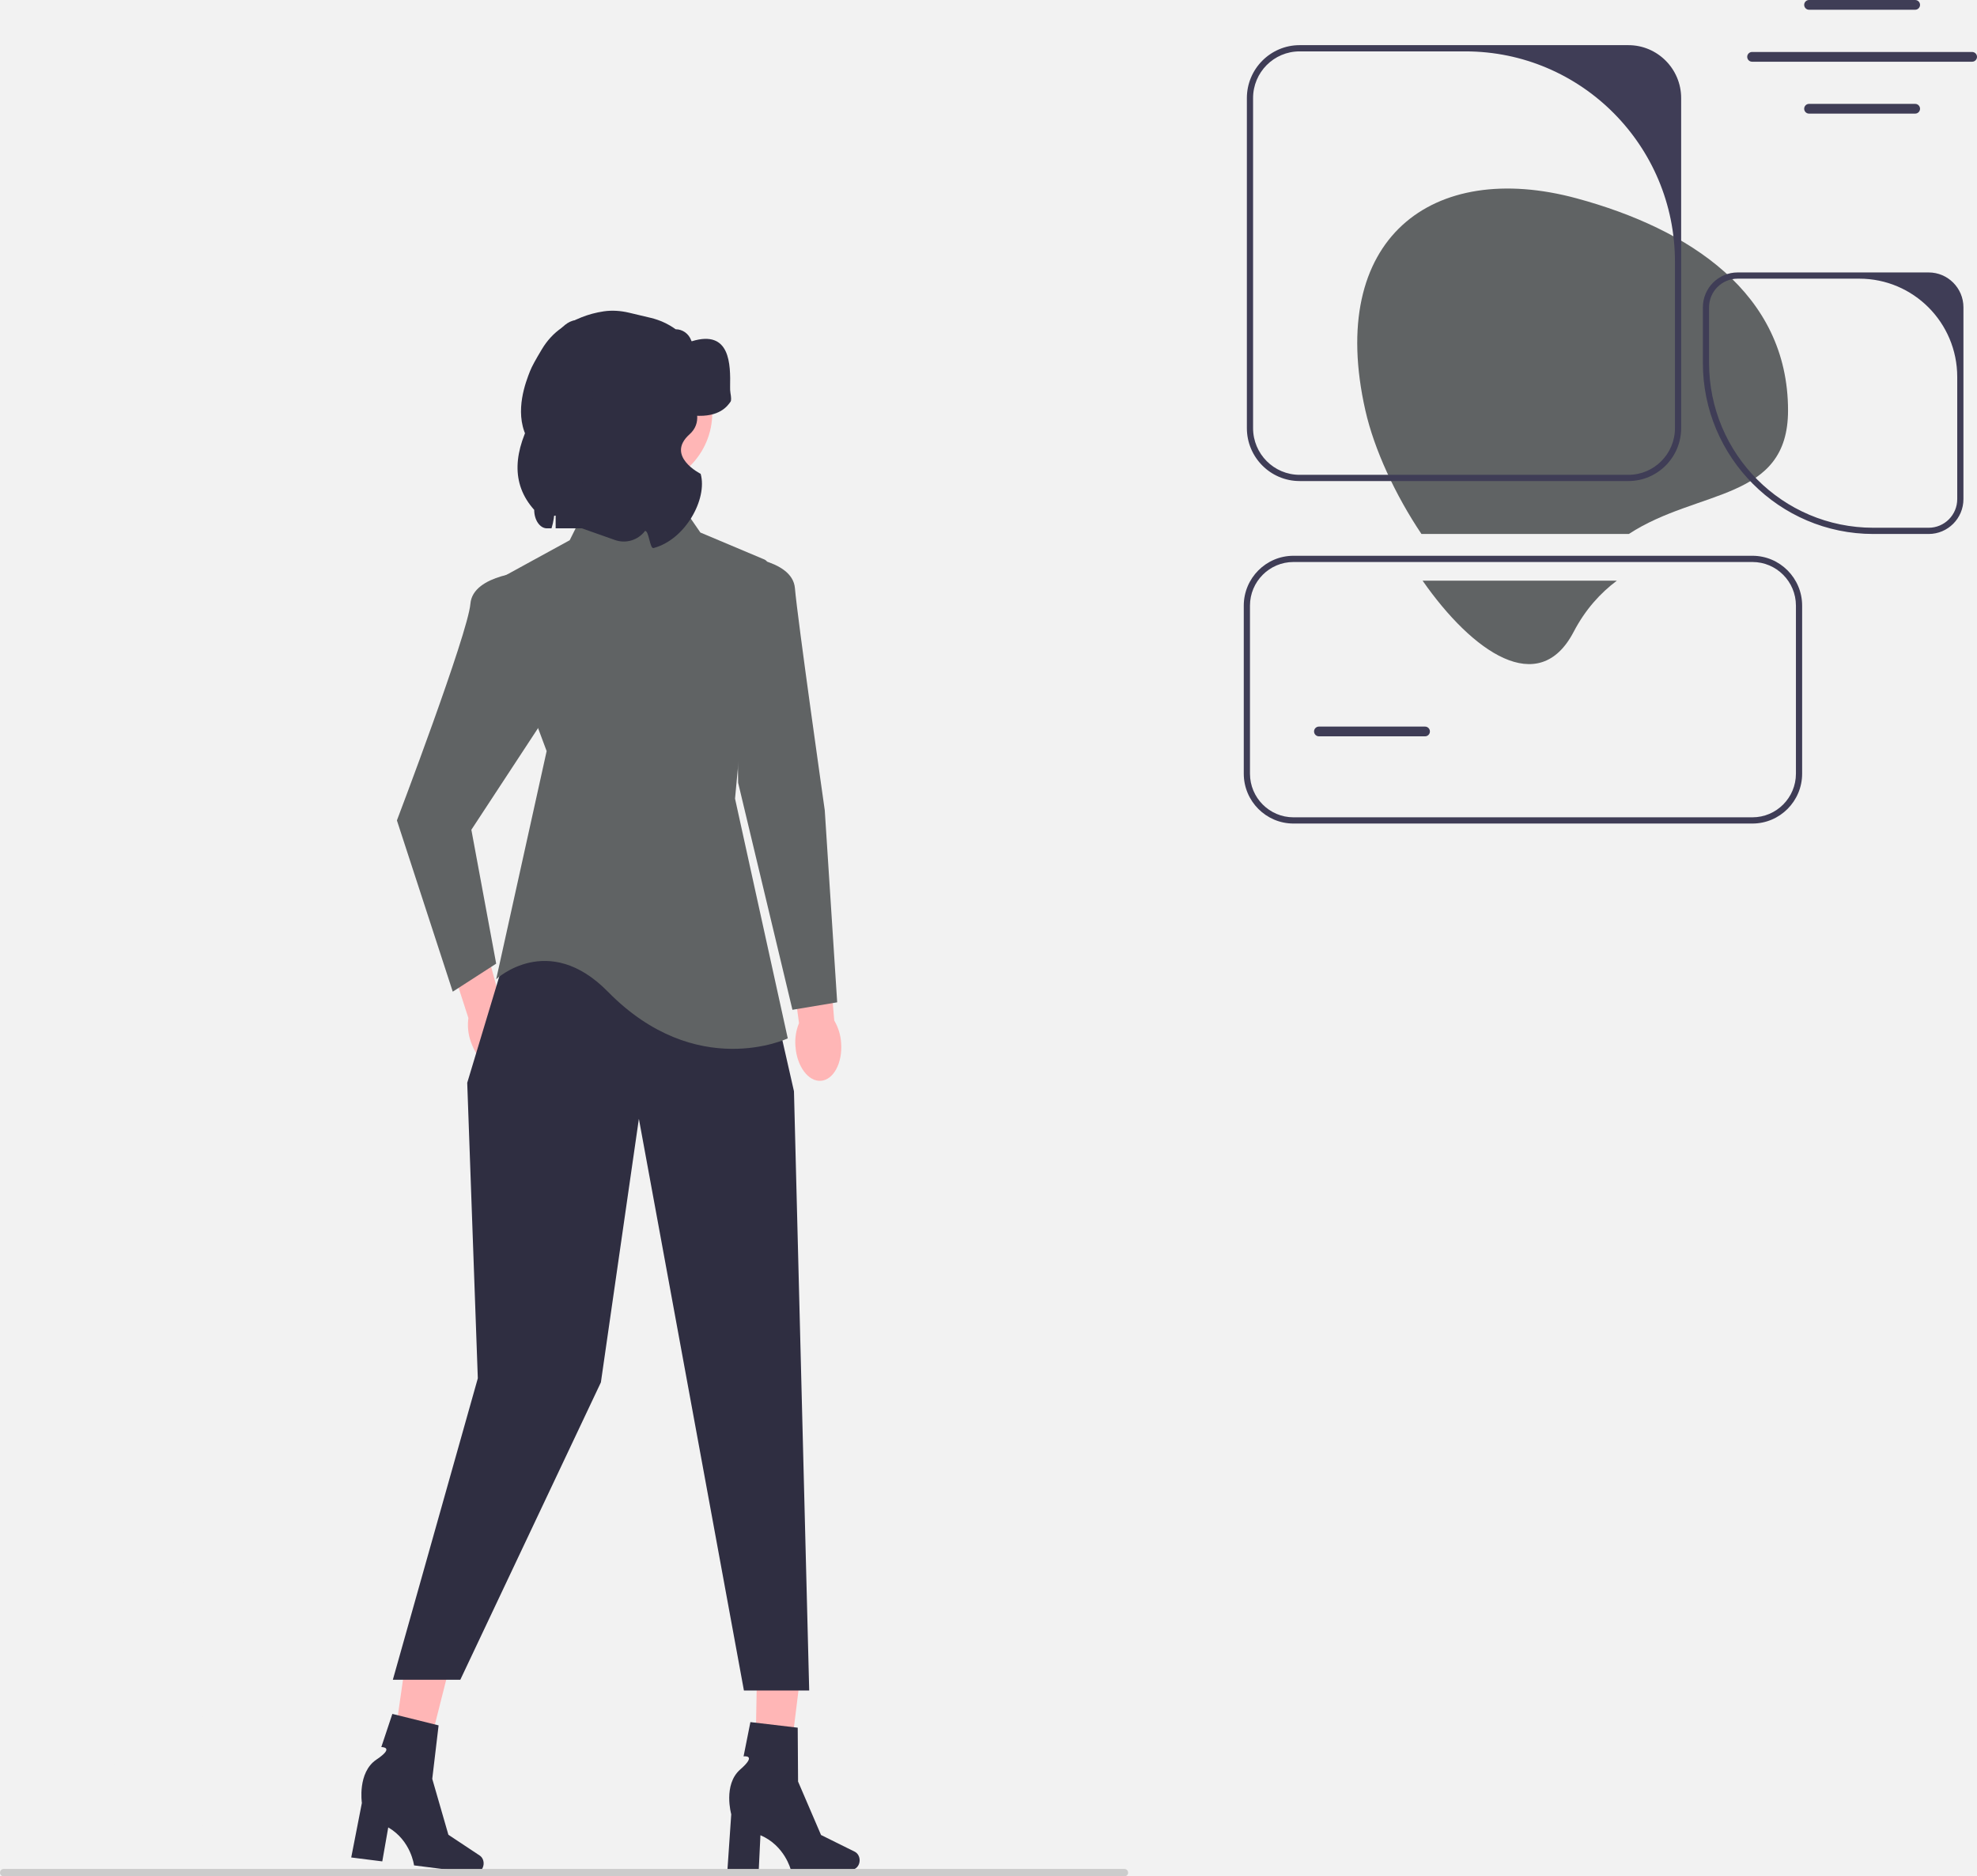 <svg width="392" height="372" viewBox="0 0 392 372" fill="none" xmlns="http://www.w3.org/2000/svg">
<rect x="0" y="0" width="392" height="372" fill="#808080" stroke="none"/>
<g clip-path="url(#clip0_13_487)">
<rect width="392" height="372" fill="#F2F2F2"/>
<path d="M101.948 203.575C103.21 207.322 102.306 211.013 99.93 211.818C97.553 212.623 94.605 210.239 93.344 206.49C92.819 205 92.658 203.405 92.874 201.839L87.728 185.896L95.235 183.632L99.511 199.59C100.629 200.704 101.464 202.071 101.948 203.575Z" fill="#FFB6B6"/>
<path d="M105.1 113.272C105.1 113.272 93.765 113.767 93.272 119.702C92.779 125.637 78.7 162.655 78.7 162.655L89.772 196.605L98.383 191.05L93.462 164.507L110.069 139.198L105.1 113.272Z" fill="#606364"/>
<path d="M354.533 81.38C354.533 58.155 334.973 45.379 312.63 39.327C283.985 31.569 263.005 47.268 270.728 81.38C272.478 89.112 276.664 98.141 281.846 105.865H322.965C336.7 96.891 354.533 99.407 354.533 81.38Z" fill="#606364"/>
<path d="M76.819 354.491L82.817 355.393L89.57 328.692L80.718 327.361L76.819 354.491Z" fill="#FFB6B6"/>
<path d="M95.88 369.692C95.752 370.712 94.927 371.447 94.038 371.335L82.097 369.828C82.097 369.828 81.516 364.939 76.981 362.294L75.8 369.033L69.641 368.256L71.753 357.447C71.753 357.447 70.837 351.406 74.632 348.857C78.428 346.307 75.604 346.372 75.604 346.372L77.796 339.794L86.966 342.067L85.707 352.669L88.907 363.753L95.121 367.874C95.674 368.241 95.972 368.955 95.88 369.692Z" fill="#2F2E41"/>
<path d="M149.649 356.122L155.712 356.266L159.092 328.929L150.145 328.716L149.649 356.122Z" fill="#FFB6B6"/>
<path d="M170.451 368.817C170.451 369.845 169.724 370.678 168.828 370.678H156.793C156.793 370.678 155.609 365.901 150.78 363.844L150.447 370.678H144.238L144.991 359.69C144.991 359.69 143.33 353.811 146.779 350.806C150.228 347.801 147.434 348.219 147.434 348.219L148.791 341.418L158.172 342.525L158.241 353.201L162.794 363.798L169.472 367.109C170.066 367.403 170.451 368.075 170.451 368.817Z" fill="#2F2E41"/>
<path d="M104.326 175.929L92.642 214.675L94.742 273.26L77.892 333.024H91.27L119.144 274.064L126.677 221.812L147.505 335.152H160.448L157.429 216.358L148.013 174.909L104.326 175.929Z" fill="#2F2E41"/>
<path d="M134.297 98.947L117.533 97.927L112.961 107.104L96.198 116.281L108.389 148.909L98.383 194.136C98.383 194.136 108.678 184.532 120.525 196.605C138.07 214.484 156.199 205.864 156.199 205.864L145.743 158.334L149.433 118.828C149.908 115.711 154.25 111.828 151.279 110.803L138.869 105.575L134.297 98.947Z" fill="#606364"/>
<path d="M130.596 104.747H110.546C110.576 103.38 110.376 102.022 109.963 100.792C109.952 102.157 109.745 103.504 109.356 104.747H108.445C107.052 104.745 105.924 103.106 105.922 101.084C101.211 95.832 101.829 89.389 105.922 82.169C105.923 72.908 111.377 59.025 117.304 64.834C117.495 64.82 120.499 62.888 120.691 62.888C125.905 62.894 127.698 69.725 129.272 76.941C131.066 75.74 132.302 80.751 133.197 89.569C133.458 92.142 133.69 95.04 133.898 98.203C134.472 100.856 133.457 103.683 131.629 104.518C131.295 104.67 130.946 104.749 130.595 104.75L130.596 104.747Z" fill="#2F2E41"/>
<path d="M126.498 96.619C134.635 96.619 141.232 89.999 141.232 81.833C141.232 73.666 134.635 67.046 126.498 67.046C118.361 67.046 111.765 73.666 111.765 81.833C111.765 89.999 118.361 96.619 126.498 96.619Z" fill="#FFB6B6"/>
<path d="M127.906 105.248C126.526 107.094 124.111 107.829 121.941 107.063L115.38 104.747C114.766 104.747 114.244 104.386 114.215 103.918L114.212 103.866C114.146 102.891 112.352 102.727 111.935 103.65C111.767 104.022 111.577 104.388 111.363 104.747H110.174V75.974C110.174 71.039 115.421 67.038 121.893 67.038C127.418 67.038 132.193 69.982 133.351 74.102C133.351 74.102 141.566 81.784 136.724 86.103C131.883 90.423 138.926 93.939 138.926 93.939C140.325 98.916 135.879 107.005 129.583 108.653C128.842 108.847 128.691 105.248 127.906 105.248Z" fill="#2F2E41"/>
<path d="M144.855 79.637C144.251 80.498 142.672 82.756 137.747 82.408C136.493 82.318 132.038 81.087 128.796 81.148C126.647 81.186 125.324 81.17 122.678 81.148C119.55 81.118 118.694 81.057 118.09 80.392C116.92 79.101 117.883 76.805 117.325 76.616C116.858 76.457 115.65 77.877 115.031 79.637C113.731 83.331 118.395 88.474 118.854 93.233C119.344 98.361 114.526 88.535 115.031 93.233C115.597 98.52 117.623 98.12 117.6 100.031C117.592 100.318 117.508 100.567 117.325 100.786C117.164 100.982 117.004 101.058 114.266 101.541C110.993 102.123 109.349 102.41 108.913 102.296C107.789 102.009 106.649 100.416 105.854 99.275C104.539 97.41 105.472 99.29 105.854 97.009C106.221 94.804 107.368 94.517 107.383 92.477C107.399 89.909 105.586 89.131 104.325 86.435C101.992 81.45 104.271 75.679 105.089 73.595C105.482 72.595 106.195 71.33 107.444 69.239C108.447 67.561 109.778 66.082 111.402 64.975C113.835 63.314 116.66 62.177 119.716 61.726C121.389 61.479 123.096 61.609 124.741 61.999L129.003 63.011C130.795 63.436 132.483 64.206 133.972 65.278C135.36 65.283 136.564 66.169 137.04 67.456C137.09 67.591 137.135 67.67 137.172 67.658C144.855 65.286 144.849 72.311 144.765 76.7C144.757 77.149 144.773 77.547 144.832 77.87V77.892C144.985 78.761 145.023 79.395 144.855 79.637Z" fill="#2F2E41"/>
<path d="M54.432 360.291C53.162 360.371 52.459 358.787 53.421 357.863L53.516 357.482C53.504 357.451 53.491 357.421 53.479 357.39C52.191 354.309 49.884 357.218 46.56 357.425C41.672 357.729 41.745 361.439 43.639 365.777C44.153 366.955 39.789 357.453 39.789 351.074C39.789 349.471 39.877 347.868 40.056 346.269C40.203 344.962 40.405 343.662 40.667 342.374C42.086 335.413 45.157 328.783 49.586 323.245C51.715 322.077 53.491 320.251 54.564 318.062C54.949 317.272 58.26 316.605 58.403 315.74C58.161 315.772 54.48 311.886 54.663 311.659C54.325 311.144 53.721 310.889 53.352 310.387C51.518 307.891 48.991 308.327 47.671 311.719C44.853 313.146 44.826 315.514 46.555 317.791C47.655 319.239 47.806 321.199 48.772 322.75C48.672 322.878 48.569 323.002 48.47 323.129C48.432 323.178 48.394 323.227 48.356 323.277C46.797 325.3 43.686 324.782 42.818 322.377C42.755 322.202 42.218 331.702 42.622 321.869C43.026 312.037 39.502 317.042 37.718 314.775C35.587 312.066 31.253 313.297 30.877 316.727C30.874 316.76 30.87 316.793 30.867 316.826C31.131 316.975 31.389 317.134 31.642 317.301C33.081 318.256 32.583 320.495 30.878 320.759L30.839 320.765C30.934 321.718 31.097 322.663 31.336 323.592C29.059 332.426 33.972 335.645 40.988 335.791L41.354 336.314C40.689 338.232 40.155 340.197 39.754 342.187C39.376 344.033 39.114 345.898 38.967 347.772L38.961 347.852C38.839 349.447 36.83 350.125 35.819 348.888C35.562 348.574 35.299 348.298 35.034 348.079C31.992 345.572 27.695 344.648 24.413 342.632C22.833 341.662 20.809 342.916 21.085 344.754L21.098 344.842C21.587 345.041 22.064 345.273 22.524 345.532C22.788 345.681 23.047 345.84 23.3 346.008C24.739 346.963 24.241 349.202 22.535 349.465L22.497 349.471C22.469 349.475 22.445 349.479 22.417 349.483L22.442 349.543C23.54 352.133 26.162 353.811 28.962 353.657C32.258 353.476 36.353 356.242 39.964 361.133L39.968 361.133C40.683 364.258 41.728 367.312 43.071 370.223H54.155C54.194 370.099 54.23 369.972 54.266 369.848C53.241 369.912 52.208 369.852 51.199 369.665C52.021 368.652 52.844 367.631 53.666 366.619C53.686 366.599 53.702 366.579 53.718 366.559C54.135 366.04 54.556 365.526 54.973 365.008L54.973 365.007C54.999 363.416 54.809 361.83 54.432 360.291Z" fill="#F2F2F2"/>
<path d="M0 371.265C0 371.673 0.326 372 0.732 372H222.951C223.357 372 223.683 371.673 223.683 371.265C223.683 370.858 223.357 370.531 222.951 370.531H0.732C0.326 370.531 0 370.858 0 371.265Z" fill="#CCCCCC"/>
<path d="M333.34 19.446V84.877C333.34 90.664 328.649 95.371 322.884 95.371H257.686C251.92 95.371 247.23 90.664 247.23 84.877V19.446C247.23 13.659 251.92 8.952 257.686 8.952H322.884C328.649 8.952 333.34 13.659 333.34 19.446ZM322.884 94.137C327.979 94.137 332.11 89.991 332.11 84.877V51.889C332.11 28.858 313.505 10.187 290.556 10.187H257.686C252.591 10.187 248.46 14.332 248.46 19.446V84.877C248.46 89.991 252.591 94.137 257.686 94.137H322.884Z" fill="#3F3D56"/>
<path d="M282.562 145.982H261.514C260.983 145.982 260.551 145.549 260.551 145.016C260.551 144.484 260.983 144.051 261.514 144.051H282.562C283.093 144.051 283.524 144.484 283.524 145.016C283.524 145.549 283.093 145.982 282.562 145.982Z" fill="#3F3D56"/>
<path d="M379.743 1.932H358.695C358.164 1.932 357.733 1.498 357.733 0.966C357.733 0.433 358.164 0 358.695 0H379.743C380.274 0 380.705 0.433 380.705 0.966C380.705 1.498 380.274 1.932 379.743 1.932Z" fill="#3F3D56"/>
<path d="M379.743 22.526H358.695C358.164 22.526 357.733 22.093 357.733 21.56C357.733 21.028 358.164 20.595 358.695 20.595H379.743C380.274 20.595 380.705 21.028 380.705 21.56C380.705 22.093 380.274 22.526 379.743 22.526Z" fill="#3F3D56"/>
<path d="M391.038 12.236H347.4C346.87 12.236 346.438 11.802 346.438 11.27C346.438 10.737 346.87 10.304 347.4 10.304H391.038C391.568 10.304 392 10.737 392 11.27C392 11.802 391.568 12.236 391.038 12.236Z" fill="#3F3D56"/>
<path d="M347.477 163.272H256.465C251.034 163.272 246.615 158.837 246.615 153.386V120.072C246.615 114.621 251.034 110.186 256.465 110.186H347.477C352.909 110.186 357.328 114.621 357.328 120.072V153.386C357.328 158.837 352.909 163.272 347.477 163.272ZM256.465 111.421C251.712 111.421 247.845 115.301 247.845 120.072V153.386C247.845 158.157 251.712 162.038 256.465 162.038H347.477C352.23 162.038 356.097 158.157 356.097 153.386V120.072C356.097 115.301 352.23 111.421 347.477 111.421H256.465Z" fill="#3F3D56"/>
<path d="M382.42 105.865H371.436C352.803 105.865 337.645 90.652 337.645 71.954V60.93C337.645 57.116 340.737 54.014 344.537 54.014H382.42C386.22 54.014 389.311 57.116 389.311 60.93V98.948C389.311 102.762 386.22 105.865 382.42 105.865ZM344.537 55.248C341.41 55.248 338.875 57.792 338.875 60.93V71.954C338.875 90.001 353.453 104.63 371.435 104.63H382.42C385.546 104.63 388.081 102.087 388.081 98.949V74.734C388.081 63.972 379.388 55.248 368.665 55.248H344.537Z" fill="#3F3D56"/>
<path d="M157.723 207.463C158.008 211.407 160.268 214.457 162.769 214.275C165.27 214.092 167.066 210.746 166.78 206.8C166.688 205.222 166.22 203.69 165.416 202.331L163.997 185.632L156.203 186.467L158.429 202.84C157.829 204.302 157.587 205.887 157.723 207.463Z" fill="#FFB6B6"/>
<path d="M145.792 110.186C145.792 110.186 157.126 110.681 157.619 116.616C158.112 122.551 163.533 160.633 163.533 160.633L165.997 198.716L157.126 200.2L146.358 155.193L145.792 110.186Z" fill="#606364"/>
<path d="M312.015 125.285C314.354 120.81 317.32 117.582 320.587 115.124H282.074C291.986 129.334 305.132 138.454 312.015 125.285Z" fill="#606364"/>
</g>
<defs>
<clipPath id="clip0_13_487">
<rect width="392" height="372" fill="white"/>
</clipPath>
</defs>
</svg>
